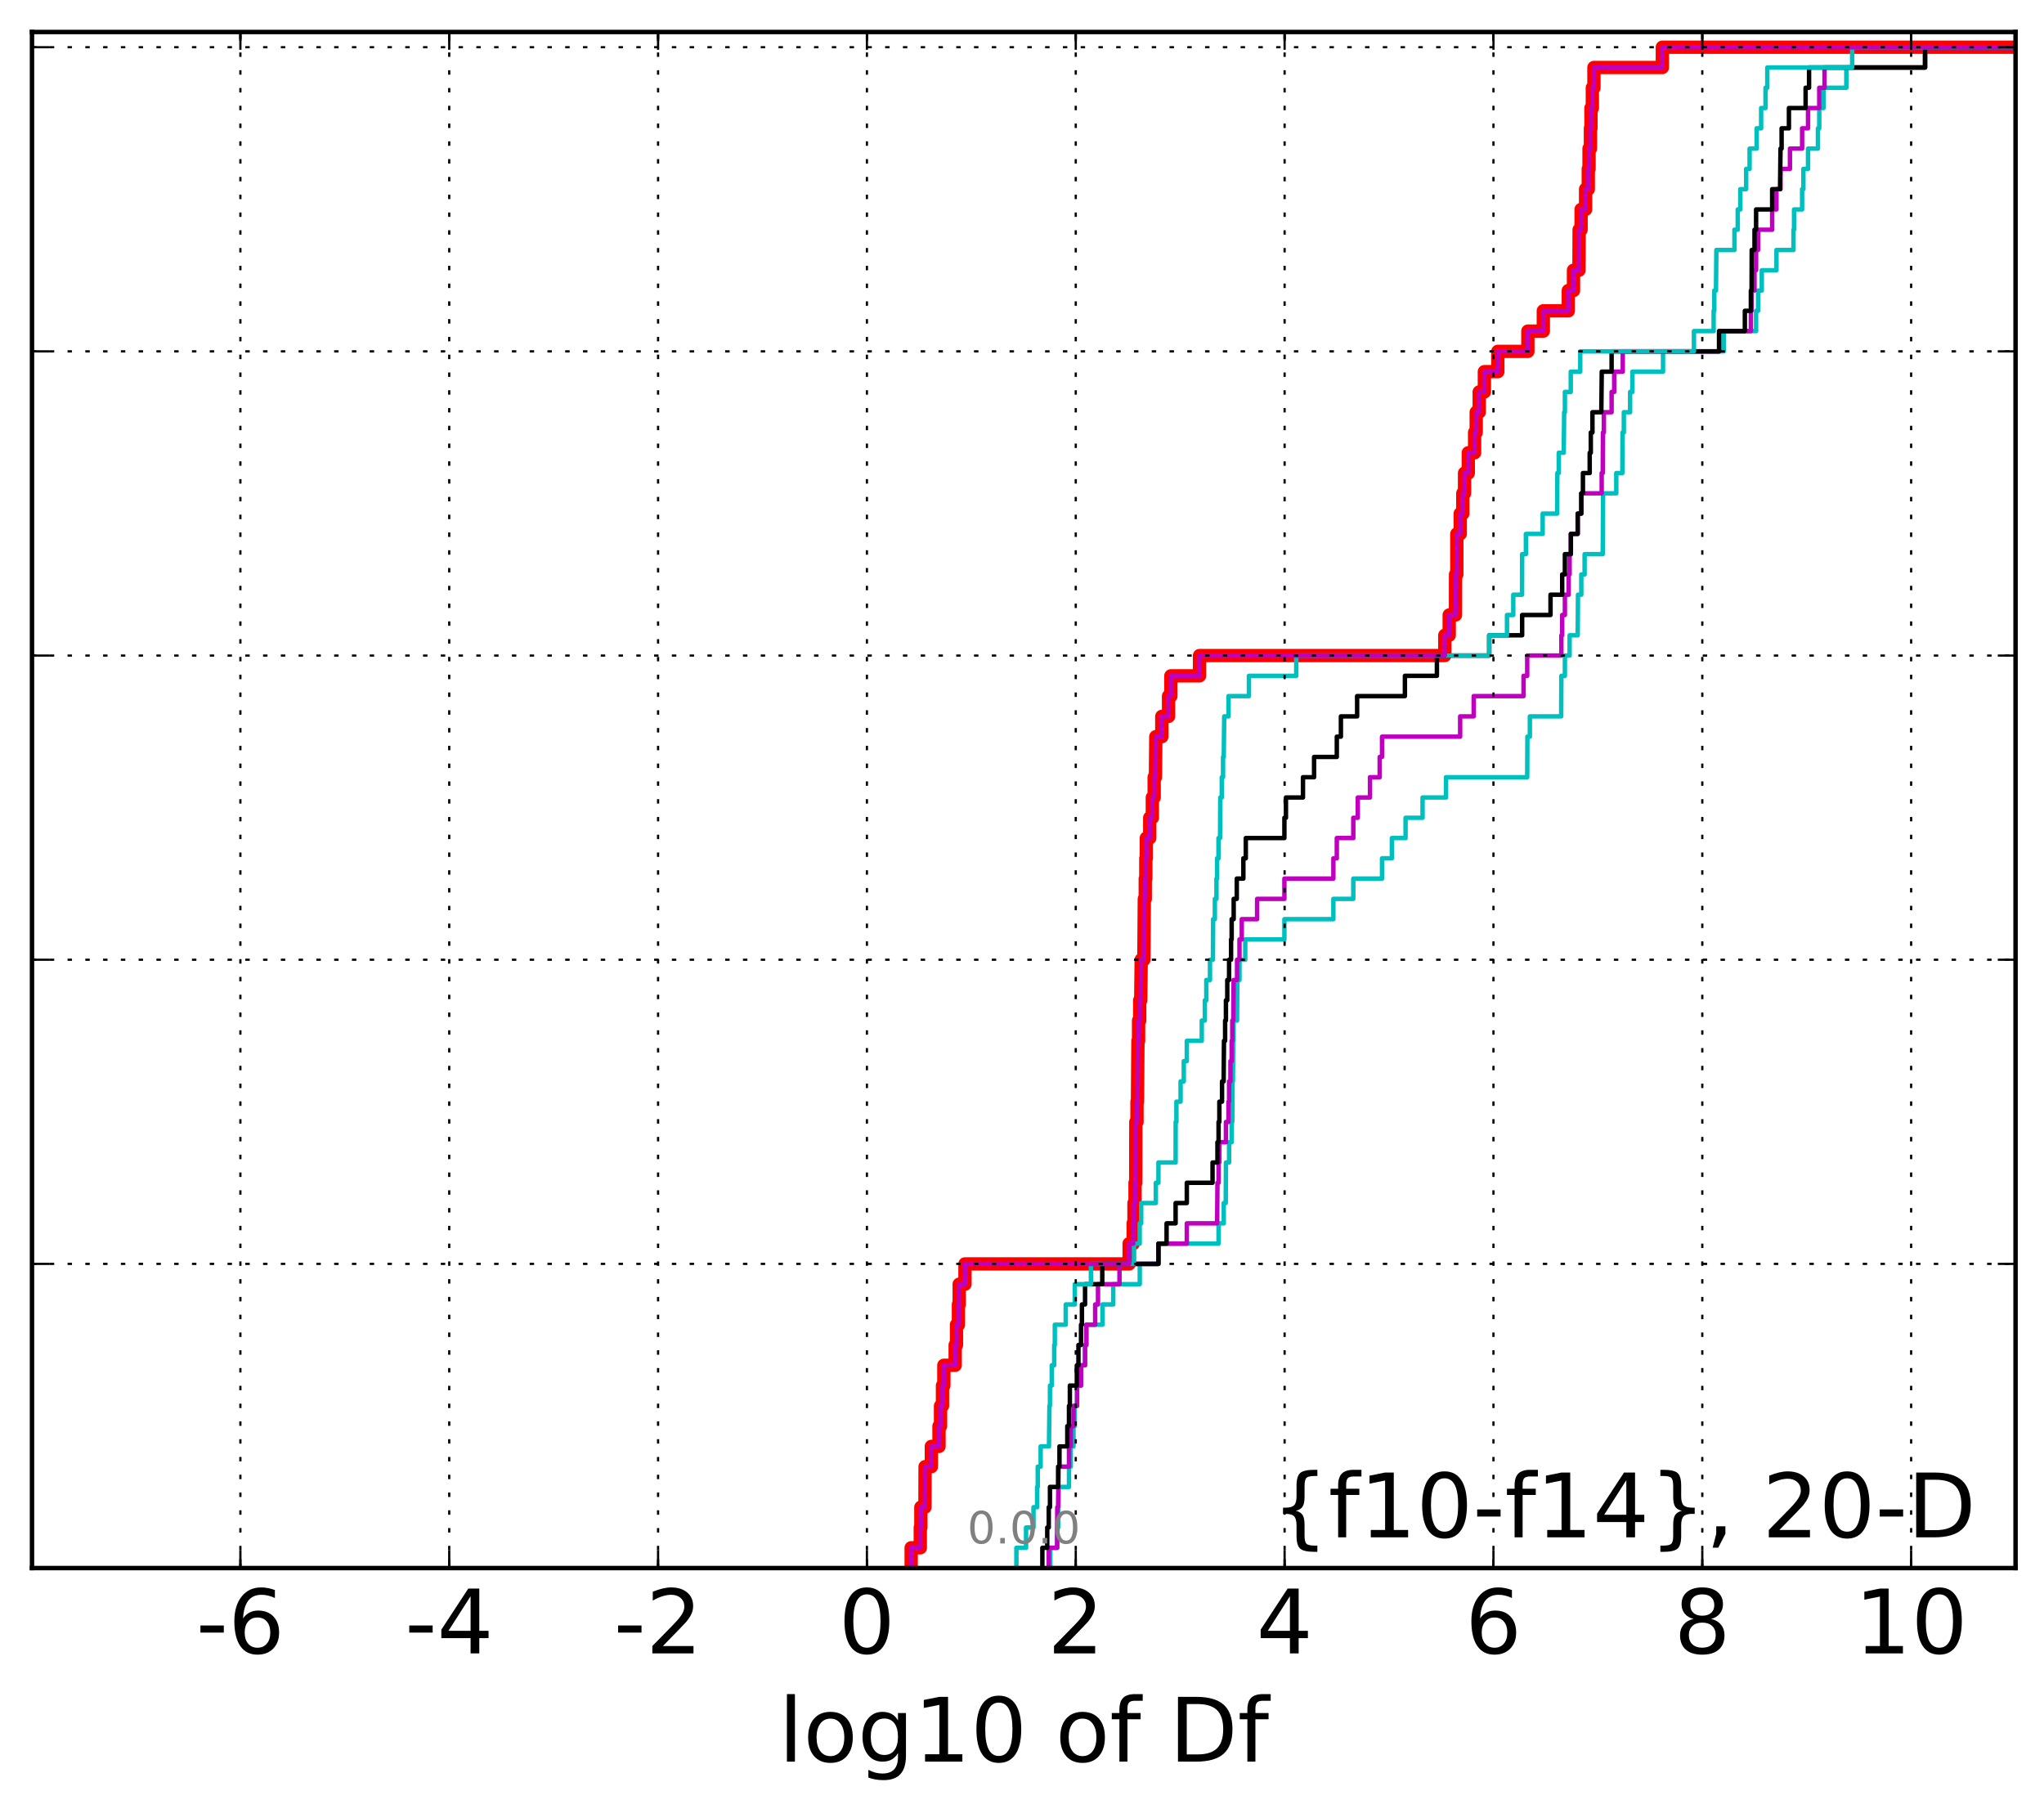 <?xml version="1.0" encoding="utf-8" standalone="no"?>
<!DOCTYPE svg PUBLIC "-//W3C//DTD SVG 1.1//EN"
  "http://www.w3.org/Graphics/SVG/1.1/DTD/svg11.dtd">
<!-- Created with matplotlib (http://matplotlib.org/) -->
<svg height="407pt" version="1.1" viewBox="0 0 460 407" width="460pt" xmlns="http://www.w3.org/2000/svg" xmlns:xlink="http://www.w3.org/1999/xlink">
 <defs>
  <style type="text/css">
*{stroke-linecap:butt;stroke-linejoin:round;stroke-miterlimit:100000;}
  </style>
 </defs>
 <g id="figure_1">
  <g id="patch_1">
   <path d="M 0 407.712 
L 460.8 407.712 
L 460.8 0 
L 0 0 
z
" style="fill:#ffffff;"/>
  </g>
  <g id="axes_1">
   <g id="patch_2">
    <path d="M 7.2 352.8 
L 453.6 352.8 
L 453.6 7.2 
L 7.2 7.2 
z
" style="fill:#ffffff;"/>
   </g>
   <g id="line2d_1">
    <path clip-path="url(#pb426bd8340)" d="M 205.057 352.8 
L 205.057 348.238 
L 207.109 348.238 
L 207.109 343.675 
L 207.239 343.675 
L 207.239 339.113 
L 208.157 339.113 
L 208.187 329.988 
L 209.599 329.988 
L 209.599 325.426 
L 211.322 325.426 
L 211.322 320.863 
L 211.668 320.863 
L 211.668 316.301 
L 212.107 316.301 
L 212.107 311.739 
L 212.415 311.739 
L 212.415 307.176 
L 214.963 307.176 
L 214.963 302.614 
L 215.258 302.614 
L 215.258 298.051 
L 215.697 298.051 
L 215.697 293.489 
L 215.869 293.489 
L 215.869 288.927 
L 217.169 288.927 
L 217.169 284.364 
L 254.111 284.364 
L 254.111 279.802 
L 255.019 279.802 
L 255.019 275.24 
L 255.206 275.24 
L 255.206 270.677 
L 255.443 270.677 
L 255.443 266.115 
L 255.595 266.115 
L 255.616 252.428 
L 255.879 252.428 
L 255.879 247.865 
L 255.991 247.865 
L 256.092 234.178 
L 256.238 234.178 
L 256.238 229.616 
L 256.489 229.616 
L 256.489 225.053 
L 256.717 225.053 
L 256.825 215.929 
L 257.424 215.929 
L 257.525 202.242 
L 257.739 202.242 
L 257.739 197.679 
L 257.864 197.679 
L 257.864 193.117 
L 257.981 193.117 
L 257.981 188.554 
L 258.746 188.554 
L 258.746 183.992 
L 259.331 183.992 
L 259.331 179.43 
L 259.746 179.43 
L 259.746 174.867 
L 260.029 174.867 
L 260.114 165.743 
L 261.463 165.743 
L 261.463 161.18 
L 262.982 161.18 
L 262.982 156.618 
L 263.505 156.618 
L 263.505 152.055 
L 269.95 152.055 
L 269.95 147.493 
L 325.148 147.493 
L 325.148 142.931 
L 326.142 142.931 
L 326.142 138.368 
L 327.555 138.368 
L 327.571 129.244 
L 327.855 129.244 
L 327.857 120.119 
L 328.625 120.119 
L 328.625 115.556 
L 329.2 115.556 
L 329.2 110.994 
L 329.595 110.994 
L 329.595 106.432 
L 330.435 106.432 
L 330.435 101.869 
L 331.86 101.869 
L 331.86 97.307 
L 332.218 97.307 
L 332.218 92.745 
L 332.893 92.745 
L 332.893 88.182 
L 334.055 88.182 
L 334.055 83.62 
L 337.083 83.62 
L 337.083 79.057 
L 343.846 79.057 
L 343.846 74.495 
L 347.323 74.495 
L 347.323 69.933 
L 352.949 69.933 
L 352.949 65.37 
L 354.113 65.37 
L 354.113 60.808 
L 355.339 60.808 
L 355.382 51.683 
L 355.822 51.683 
L 355.822 47.121 
L 356.837 47.121 
L 356.837 42.558 
L 357.442 42.558 
L 357.442 37.996 
L 357.613 37.996 
L 357.613 33.434 
L 357.925 33.434 
L 357.925 28.871 
L 358.044 28.871 
L 358.044 24.309 
L 358.356 24.309 
L 358.356 19.747 
L 358.714 19.747 
L 358.714 15.184 
L 374.111 15.184 
L 374.111 10.622 
L 374.111 10.622 
L 453.6 10.622 
L 453.6 10.622 
" style="fill:none;stroke:#ff0000;stroke-linecap:square;stroke-width:3.0;"/>
   </g>
   <g id="line2d_2">
    <path clip-path="url(#pb426bd8340)" d="M 236.377 352.8 
L 236.377 348.238 
L 237.941 348.238 
L 237.941 343.675 
L 238.131 343.675 
L 238.233 334.55 
L 240.575 334.55 
L 240.575 329.988 
L 240.976 329.988 
L 240.976 325.426 
L 241.592 325.426 
L 241.592 320.863 
L 241.857 320.863 
L 241.857 316.301 
L 242.395 316.301 
L 242.395 311.739 
L 243.283 311.739 
L 243.283 307.176 
L 244.19 307.176 
L 244.19 302.614 
L 244.481 302.614 
L 244.481 298.051 
L 248.113 298.051 
L 248.113 293.489 
L 250.534 293.489 
L 250.534 288.927 
L 256.502 288.927 
L 256.502 284.364 
L 260.703 284.364 
L 260.703 279.802 
L 274.238 279.802 
L 274.238 275.24 
L 275.403 275.24 
L 275.403 270.677 
L 275.852 270.677 
L 275.894 261.552 
L 276.605 261.552 
L 276.605 256.99 
L 277.183 256.99 
L 277.183 252.428 
L 277.329 252.428 
L 277.387 243.303 
L 277.469 243.303 
L 277.549 234.178 
L 277.622 234.178 
L 277.622 229.616 
L 278.397 229.616 
L 278.459 220.491 
L 278.946 220.491 
L 278.946 215.929 
L 280.241 215.929 
L 280.241 211.366 
L 289.053 211.366 
L 289.053 206.804 
L 300.076 206.804 
L 300.076 202.242 
L 304.558 202.242 
L 304.558 197.679 
L 311.025 197.679 
L 311.025 193.117 
L 313.241 193.117 
L 313.241 188.554 
L 316.322 188.554 
L 316.322 183.992 
L 320.144 183.992 
L 320.144 179.43 
L 325.421 179.43 
L 325.421 174.867 
L 343.696 174.867 
L 343.74 165.743 
L 344.292 165.743 
L 344.292 161.18 
L 351.341 161.18 
L 351.386 152.055 
L 352.175 152.055 
L 352.175 147.493 
L 353.239 147.493 
L 353.239 142.931 
L 355.061 142.931 
L 355.125 133.806 
L 355.87 133.806 
L 355.87 129.244 
L 356.616 129.244 
L 356.616 124.681 
L 360.692 124.681 
L 360.776 110.994 
L 363.741 110.994 
L 363.741 106.432 
L 365.109 106.432 
L 365.148 97.307 
L 365.439 97.307 
L 365.439 92.745 
L 366.85 92.745 
L 366.85 88.182 
L 367.369 88.182 
L 367.369 83.62 
L 374.263 83.62 
L 374.263 79.057 
L 387.925 79.057 
L 387.925 74.495 
L 395.208 74.495 
L 395.208 69.933 
L 395.662 69.933 
L 395.662 65.37 
L 396.485 65.37 
L 396.485 60.808 
L 399.792 60.808 
L 399.792 56.246 
L 403.624 56.246 
L 403.624 51.683 
L 403.748 51.683 
L 403.748 47.121 
L 405.566 47.121 
L 405.566 42.558 
L 405.853 42.558 
L 405.853 37.996 
L 406.897 37.996 
L 406.897 33.434 
L 409.125 33.434 
L 409.125 28.871 
L 409.422 28.871 
L 409.422 24.309 
L 410.379 24.309 
L 410.379 19.747 
L 415.518 19.747 
L 415.518 15.184 
L 433.232 15.184 
L 433.232 10.622 
L 433.232 10.622 
L 453.6 10.622 
L 453.6 10.622 
" style="fill:none;stroke:#00bfbf;stroke-linecap:square;"/>
   </g>
   <g id="line2d_3">
    <path clip-path="url(#pb426bd8340)" d="M 236.022 352.8 
L 236.022 348.238 
L 237.896 348.238 
L 237.941 339.113 
L 238.131 339.113 
L 238.233 329.988 
L 240.575 329.988 
L 240.575 325.426 
L 240.976 325.426 
L 240.976 320.863 
L 241.592 320.863 
L 241.592 316.301 
L 242.395 316.301 
L 242.395 311.739 
L 243.283 311.739 
L 243.283 307.176 
L 244.19 307.176 
L 244.19 302.614 
L 244.481 302.614 
L 244.481 298.051 
L 246.468 298.051 
L 246.468 293.489 
L 247.104 293.489 
L 247.104 288.927 
L 251.939 288.927 
L 251.939 284.364 
L 260.703 284.364 
L 260.703 279.802 
L 267.091 279.802 
L 267.091 275.24 
L 273.917 275.24 
L 273.986 266.115 
L 274.238 266.115 
L 274.238 261.552 
L 274.416 261.552 
L 274.416 256.99 
L 275.894 256.99 
L 275.894 252.428 
L 276.471 252.428 
L 276.471 247.865 
L 276.605 247.865 
L 276.605 243.303 
L 276.912 243.303 
L 276.912 238.741 
L 277.183 238.741 
L 277.183 234.178 
L 277.329 234.178 
L 277.329 229.616 
L 277.549 229.616 
L 277.622 220.491 
L 278.397 220.491 
L 278.397 215.929 
L 278.946 215.929 
L 278.946 211.366 
L 279.46 211.366 
L 279.46 206.804 
L 282.914 206.804 
L 282.914 202.242 
L 289.053 202.242 
L 289.053 197.679 
L 300.076 197.679 
L 300.076 193.117 
L 300.846 193.117 
L 300.846 188.554 
L 304.558 188.554 
L 304.558 183.992 
L 305.568 183.992 
L 305.568 179.43 
L 308.316 179.43 
L 308.316 174.867 
L 310.498 174.867 
L 310.498 170.305 
L 311.025 170.305 
L 311.025 165.743 
L 328.603 165.743 
L 328.603 161.18 
L 331.654 161.18 
L 331.654 156.618 
L 342.872 156.618 
L 342.872 152.055 
L 343.696 152.055 
L 343.696 147.493 
L 351.386 147.493 
L 351.386 142.931 
L 351.569 142.931 
L 351.569 138.368 
L 352.175 138.368 
L 352.175 133.806 
L 353.014 133.806 
L 353.014 129.244 
L 353.239 129.244 
L 353.239 124.681 
L 353.521 124.681 
L 353.521 120.119 
L 355.061 120.119 
L 355.061 115.556 
L 355.87 115.556 
L 355.87 110.994 
L 360.456 110.994 
L 360.456 106.432 
L 360.692 106.432 
L 360.743 97.307 
L 360.955 97.307 
L 360.955 92.745 
L 362.691 92.745 
L 362.691 88.182 
L 363.274 88.182 
L 363.274 83.62 
L 365.203 83.62 
L 365.203 79.057 
L 386.88 79.057 
L 386.88 74.495 
L 394.032 74.495 
L 394.032 69.933 
L 394.193 69.933 
L 394.193 65.37 
L 394.851 65.37 
L 394.851 60.808 
L 395.208 60.808 
L 395.208 56.246 
L 395.662 56.246 
L 395.662 51.683 
L 398.825 51.683 
L 398.825 47.121 
L 399.792 47.121 
L 399.792 42.558 
L 400.704 42.558 
L 400.704 37.996 
L 402.824 37.996 
L 402.824 33.434 
L 405.566 33.434 
L 405.566 28.871 
L 406.897 28.871 
L 406.897 24.309 
L 409.422 24.309 
L 409.422 19.747 
L 410.611 19.747 
L 410.611 15.184 
L 433.232 15.184 
L 433.232 10.622 
L 433.232 10.622 
L 453.6 10.622 
L 453.6 10.622 
" style="fill:none;stroke:#bf00bf;stroke-linecap:square;"/>
   </g>
   <g id="line2d_4">
    <path clip-path="url(#pb426bd8340)" d="M 234.583 352.8 
L 234.583 348.238 
L 235.682 348.238 
L 235.682 343.675 
L 236.022 343.675 
L 236.022 339.113 
L 236.29 339.113 
L 236.29 334.55 
L 238.131 334.55 
L 238.131 329.988 
L 238.433 329.988 
L 238.433 325.426 
L 240.197 325.426 
L 240.197 320.863 
L 240.575 320.863 
L 240.575 316.301 
L 240.772 316.301 
L 240.772 311.739 
L 242.337 311.739 
L 242.337 307.176 
L 242.703 307.176 
L 242.703 302.614 
L 243.283 302.614 
L 243.283 298.051 
L 243.488 298.051 
L 243.488 293.489 
L 244.19 293.489 
L 244.19 288.927 
L 248.064 288.927 
L 248.064 284.364 
L 260.703 284.364 
L 260.703 279.802 
L 262.537 279.802 
L 262.537 275.24 
L 264.569 275.24 
L 264.569 270.677 
L 267.091 270.677 
L 267.091 266.115 
L 272.883 266.115 
L 272.883 261.552 
L 273.986 261.552 
L 273.986 256.99 
L 274.238 256.99 
L 274.238 252.428 
L 274.416 252.428 
L 274.416 247.865 
L 275.019 247.865 
L 275.019 243.303 
L 275.379 243.303 
L 275.456 234.178 
L 275.712 234.178 
L 275.712 229.616 
L 275.894 229.616 
L 275.894 225.053 
L 276.198 225.053 
L 276.198 220.491 
L 276.604 220.491 
L 276.604 215.929 
L 277.051 215.929 
L 277.051 211.366 
L 277.183 211.366 
L 277.183 206.804 
L 277.639 206.804 
L 277.639 202.242 
L 278.332 202.242 
L 278.332 197.679 
L 279.817 197.679 
L 279.817 193.117 
L 280.364 193.117 
L 280.364 188.554 
L 289.053 188.554 
L 289.053 183.992 
L 289.401 183.992 
L 289.401 179.43 
L 293.233 179.43 
L 293.233 174.867 
L 295.733 174.867 
L 295.733 170.305 
L 300.846 170.305 
L 300.846 165.743 
L 301.767 165.743 
L 301.767 161.18 
L 305.42 161.18 
L 305.42 156.618 
L 316.174 156.618 
L 316.174 152.055 
L 323.373 152.055 
L 323.373 147.493 
L 335.149 147.493 
L 335.149 142.931 
L 342.558 142.931 
L 342.558 138.368 
L 348.944 138.368 
L 348.944 133.806 
L 351.569 133.806 
L 351.569 129.244 
L 352.175 129.244 
L 352.175 124.681 
L 353.521 124.681 
L 353.521 120.119 
L 355.061 120.119 
L 355.061 115.556 
L 355.87 115.556 
L 355.87 110.994 
L 356.237 110.994 
L 356.237 106.432 
L 357.76 106.432 
L 357.76 101.869 
L 358.008 101.869 
L 358.008 97.307 
L 358.378 97.307 
L 358.378 92.745 
L 360.373 92.745 
L 360.472 83.62 
L 362.691 83.62 
L 362.691 79.057 
L 386.88 79.057 
L 386.88 74.495 
L 392.676 74.495 
L 392.676 69.933 
L 394.032 69.933 
L 394.032 65.37 
L 394.193 65.37 
L 394.221 56.246 
L 394.851 56.246 
L 394.851 51.683 
L 395.208 51.683 
L 395.208 47.121 
L 398.825 47.121 
L 398.825 42.558 
L 400.596 42.558 
L 400.704 33.434 
L 400.95 33.434 
L 400.95 28.871 
L 402.595 28.871 
L 402.595 24.309 
L 406.35 24.309 
L 406.35 19.747 
L 407.127 19.747 
L 407.127 15.184 
L 433.232 15.184 
L 433.232 10.622 
L 433.232 10.622 
L 453.6 10.622 
L 453.6 10.622 
" style="fill:none;stroke:#000000;stroke-linecap:square;"/>
   </g>
   <g id="line2d_5">
    <path clip-path="url(#pb426bd8340)" d="M 228.74 352.8 
L 228.74 348.238 
L 230.912 348.238 
L 230.912 343.675 
L 232.589 343.675 
L 232.589 339.113 
L 233.4 339.113 
L 233.4 334.55 
L 233.544 334.55 
L 233.544 329.988 
L 234.197 329.988 
L 234.197 325.426 
L 236.069 325.426 
L 236.177 316.301 
L 236.293 316.301 
L 236.293 311.739 
L 236.696 311.739 
L 236.696 307.176 
L 237.247 307.176 
L 237.247 302.614 
L 237.384 302.614 
L 237.384 298.051 
L 239.843 298.051 
L 239.843 293.489 
L 241.876 293.489 
L 241.876 288.927 
L 245.509 288.927 
L 245.509 284.364 
L 255.206 284.364 
L 255.206 279.802 
L 256.489 279.802 
L 256.489 275.24 
L 256.825 275.24 
L 256.825 270.677 
L 260.121 270.677 
L 260.121 266.115 
L 260.703 266.115 
L 260.703 261.552 
L 264.569 261.552 
L 264.581 252.428 
L 264.75 252.428 
L 264.75 247.865 
L 265.689 247.865 
L 265.689 243.303 
L 266.409 243.303 
L 266.409 238.741 
L 267.091 238.741 
L 267.091 234.178 
L 270.458 234.178 
L 270.458 229.616 
L 271.147 229.616 
L 271.147 225.053 
L 271.48 225.053 
L 271.48 220.491 
L 272.306 220.491 
L 272.306 215.929 
L 272.967 215.929 
L 273.018 206.804 
L 273.4 206.804 
L 273.4 202.242 
L 273.763 202.242 
L 273.763 197.679 
L 273.904 197.679 
L 273.904 193.117 
L 274.218 193.117 
L 274.218 188.554 
L 274.572 188.554 
L 274.619 179.43 
L 274.961 179.43 
L 274.961 174.867 
L 275.246 174.867 
L 275.246 170.305 
L 275.401 170.305 
L 275.51 161.18 
L 276.482 161.18 
L 276.482 156.618 
L 281.071 156.618 
L 281.071 152.055 
L 291.72 152.055 
L 291.72 147.493 
L 335.149 147.493 
L 335.149 142.931 
L 339.148 142.931 
L 339.148 138.368 
L 340.56 138.368 
L 340.56 133.806 
L 342.534 133.806 
L 342.558 124.681 
L 343.4 124.681 
L 343.4 120.119 
L 347.177 120.119 
L 347.177 115.556 
L 350.432 115.556 
L 350.476 106.432 
L 350.793 106.432 
L 350.793 101.869 
L 351.915 101.869 
L 352.013 92.745 
L 352.175 92.745 
L 352.175 88.182 
L 353.497 88.182 
L 353.497 83.62 
L 355.63 83.62 
L 355.63 79.057 
L 381.215 79.057 
L 381.215 74.495 
L 385.65 74.495 
L 385.65 69.933 
L 385.8 69.933 
L 385.8 65.37 
L 386.178 65.37 
L 386.269 56.246 
L 390.339 56.246 
L 390.339 51.683 
L 391.075 51.683 
L 391.075 47.121 
L 391.656 47.121 
L 391.656 42.558 
L 392.97 42.558 
L 392.97 37.996 
L 393.745 37.996 
L 393.745 33.434 
L 395.33 33.434 
L 395.33 28.871 
L 396.341 28.871 
L 396.341 24.309 
L 397.331 24.309 
L 397.331 19.747 
L 397.728 19.747 
L 397.728 15.184 
L 416.827 15.184 
L 416.827 10.622 
L 416.827 10.622 
L 453.6 10.622 
L 453.6 10.622 
" style="fill:none;stroke:#00bfbf;stroke-linecap:square;"/>
   </g>
   <g id="line2d_6">
    <path clip-path="url(#pb426bd8340)" d="M 205.057 352.8 
L 205.057 348.238 
L 207.109 348.238 
L 207.109 343.675 
L 207.239 343.675 
L 207.239 339.113 
L 208.157 339.113 
L 208.187 329.988 
L 209.599 329.988 
L 209.599 325.426 
L 211.322 325.426 
L 211.322 320.863 
L 211.668 320.863 
L 211.668 316.301 
L 212.107 316.301 
L 212.107 311.739 
L 212.415 311.739 
L 212.415 307.176 
L 214.963 307.176 
L 214.963 302.614 
L 215.258 302.614 
L 215.258 298.051 
L 215.697 298.051 
L 215.697 293.489 
L 215.869 293.489 
L 215.869 288.927 
L 217.169 288.927 
L 217.169 284.364 
L 254.111 284.364 
L 254.111 279.802 
L 255.019 279.802 
L 255.019 275.24 
L 255.206 275.24 
L 255.206 270.677 
L 255.443 270.677 
L 255.443 266.115 
L 255.595 266.115 
L 255.616 252.428 
L 255.879 252.428 
L 255.879 247.865 
L 255.991 247.865 
L 256.092 234.178 
L 256.238 234.178 
L 256.238 229.616 
L 256.489 229.616 
L 256.489 225.053 
L 256.717 225.053 
L 256.825 215.929 
L 257.424 215.929 
L 257.525 202.242 
L 257.739 202.242 
L 257.739 197.679 
L 257.864 197.679 
L 257.864 193.117 
L 257.981 193.117 
L 257.981 188.554 
L 258.746 188.554 
L 258.746 183.992 
L 259.331 183.992 
L 259.331 179.43 
L 259.746 179.43 
L 259.746 174.867 
L 260.029 174.867 
L 260.114 165.743 
L 261.463 165.743 
L 261.463 161.18 
L 262.982 161.18 
L 262.982 156.618 
L 263.505 156.618 
L 263.505 152.055 
L 269.95 152.055 
L 269.95 147.493 
L 325.148 147.493 
L 325.148 142.931 
L 326.142 142.931 
L 326.142 138.368 
L 327.555 138.368 
L 327.571 129.244 
L 327.855 129.244 
L 327.857 120.119 
L 328.625 120.119 
L 328.625 115.556 
L 329.2 115.556 
L 329.2 110.994 
L 329.595 110.994 
L 329.595 106.432 
L 330.435 106.432 
L 330.435 101.869 
L 331.86 101.869 
L 331.86 97.307 
L 332.218 97.307 
L 332.218 92.745 
L 332.893 92.745 
L 332.893 88.182 
L 334.055 88.182 
L 334.055 83.62 
L 337.083 83.62 
L 337.083 79.057 
L 343.846 79.057 
L 343.846 74.495 
L 347.323 74.495 
L 347.323 69.933 
L 352.949 69.933 
L 352.949 65.37 
L 354.113 65.37 
L 354.113 60.808 
L 355.339 60.808 
L 355.382 51.683 
L 355.822 51.683 
L 355.822 47.121 
L 356.837 47.121 
L 356.837 42.558 
L 357.442 42.558 
L 357.442 37.996 
L 357.613 37.996 
L 357.613 33.434 
L 357.925 33.434 
L 357.925 28.871 
L 358.044 28.871 
L 358.044 24.309 
L 358.356 24.309 
L 358.356 19.747 
L 358.714 19.747 
L 358.714 15.184 
L 374.111 15.184 
L 374.111 10.622 
L 374.111 10.622 
L 453.6 10.622 
L 453.6 10.622 
" style="fill:none;stroke:#bf00bf;stroke-linecap:square;"/>
   </g>
   <g id="patch_3">
    <path d="M 7.2 7.2 
L 453.6 7.2 
" style="fill:none;stroke:#000000;stroke-linecap:square;stroke-linejoin:miter;"/>
   </g>
   <g id="patch_4">
    <path d="M 453.6 352.8 
L 453.6 7.2 
" style="fill:none;stroke:#000000;stroke-linecap:square;stroke-linejoin:miter;"/>
   </g>
   <g id="patch_5">
    <path d="M 7.2 352.8 
L 453.6 352.8 
" style="fill:none;stroke:#000000;stroke-linecap:square;stroke-linejoin:miter;"/>
   </g>
   <g id="patch_6">
    <path d="M 7.2 352.8 
L 7.2 7.2 
" style="fill:none;stroke:#000000;stroke-linecap:square;stroke-linejoin:miter;"/>
   </g>
   <g id="matplotlib.axis_1">
    <g id="xtick_1"/>
    <g id="xtick_2">
     <g id="line2d_7">
      <path clip-path="url(#pb426bd8340)" d="M 54.099 352.8 
L 54.099 7.2 
" style="fill:none;stroke:#000000;stroke-dasharray:1,3;stroke-dashoffset:0.0;stroke-width:0.5;"/>
     </g>
     <g id="line2d_8">
      <defs>
       <path d="M 0 0 
L 0 -4 
" id="m061ca62ed9" style="stroke:#000000;stroke-width:0.5;"/>
      </defs>
      <g>
       <use style="stroke:#000000;stroke-width:0.5;" x="54.099" xlink:href="#m061ca62ed9" y="352.8"/>
      </g>
     </g>
     <g id="line2d_9">
      <defs>
       <path d="M 0 0 
L 0 4 
" id="mbd5cea7239" style="stroke:#000000;stroke-width:0.5;"/>
      </defs>
      <g>
       <use style="stroke:#000000;stroke-width:0.5;" x="54.099" xlink:href="#mbd5cea7239" y="7.2"/>
      </g>
     </g>
     <g id="text_1">
      <!-- -6 -->
      <defs>
       <path d="M 33.016 40.375 
Q 26.375 40.375 22.484 35.828 
Q 18.609 31.297 18.609 23.391 
Q 18.609 15.531 22.484 10.953 
Q 26.375 6.391 33.016 6.391 
Q 39.656 6.391 43.531 10.953 
Q 47.406 15.531 47.406 23.391 
Q 47.406 31.297 43.531 35.828 
Q 39.656 40.375 33.016 40.375 
M 52.594 71.297 
L 52.594 62.312 
Q 48.875 64.062 45.094 64.984 
Q 41.312 65.922 37.594 65.922 
Q 27.828 65.922 22.672 59.328 
Q 17.531 52.734 16.797 39.406 
Q 19.672 43.656 24.016 45.922 
Q 28.375 48.188 33.594 48.188 
Q 44.578 48.188 50.953 41.516 
Q 57.328 34.859 57.328 23.391 
Q 57.328 12.156 50.688 5.359 
Q 44.047 -1.422 33.016 -1.422 
Q 20.359 -1.422 13.672 8.266 
Q 6.984 17.969 6.984 36.375 
Q 6.984 53.656 15.188 63.938 
Q 23.391 74.219 37.203 74.219 
Q 40.922 74.219 44.703 73.484 
Q 48.484 72.75 52.594 71.297 
" id="BitstreamVeraSans-Roman-36"/>
       <path d="M 4.891 31.391 
L 31.203 31.391 
L 31.203 23.391 
L 4.891 23.391 
z
" id="BitstreamVeraSans-Roman-2d"/>
      </defs>
      <g transform="translate(44.128 371.997)scale(0.2 -0.2)">
       <use xlink:href="#BitstreamVeraSans-Roman-2d"/>
       <use x="36.084" xlink:href="#BitstreamVeraSans-Roman-36"/>
      </g>
     </g>
    </g>
    <g id="xtick_3">
     <g id="line2d_10">
      <path clip-path="url(#pb426bd8340)" d="M 101.099 352.8 
L 101.099 7.2 
" style="fill:none;stroke:#000000;stroke-dasharray:1,3;stroke-dashoffset:0.0;stroke-width:0.5;"/>
     </g>
     <g id="line2d_11">
      <g>
       <use style="stroke:#000000;stroke-width:0.5;" x="101.099" xlink:href="#m061ca62ed9" y="352.8"/>
      </g>
     </g>
     <g id="line2d_12">
      <g>
       <use style="stroke:#000000;stroke-width:0.5;" x="101.099" xlink:href="#mbd5cea7239" y="7.2"/>
      </g>
     </g>
     <g id="text_2">
      <!-- -4 -->
      <defs>
       <path d="M 37.797 64.312 
L 12.891 25.391 
L 37.797 25.391 
z
M 35.203 72.906 
L 47.609 72.906 
L 47.609 25.391 
L 58.016 25.391 
L 58.016 17.188 
L 47.609 17.188 
L 47.609 0 
L 37.797 0 
L 37.797 17.188 
L 4.891 17.188 
L 4.891 26.703 
z
" id="BitstreamVeraSans-Roman-34"/>
      </defs>
      <g transform="translate(91.128 371.997)scale(0.2 -0.2)">
       <use xlink:href="#BitstreamVeraSans-Roman-2d"/>
       <use x="36.084" xlink:href="#BitstreamVeraSans-Roman-34"/>
      </g>
     </g>
    </g>
    <g id="xtick_4">
     <g id="line2d_13">
      <path clip-path="url(#pb426bd8340)" d="M 148.099 352.8 
L 148.099 7.2 
" style="fill:none;stroke:#000000;stroke-dasharray:1,3;stroke-dashoffset:0.0;stroke-width:0.5;"/>
     </g>
     <g id="line2d_14">
      <g>
       <use style="stroke:#000000;stroke-width:0.5;" x="148.099" xlink:href="#m061ca62ed9" y="352.8"/>
      </g>
     </g>
     <g id="line2d_15">
      <g>
       <use style="stroke:#000000;stroke-width:0.5;" x="148.099" xlink:href="#mbd5cea7239" y="7.2"/>
      </g>
     </g>
     <g id="text_3">
      <!-- -2 -->
      <defs>
       <path d="M 19.188 8.297 
L 53.609 8.297 
L 53.609 0 
L 7.328 0 
L 7.328 8.297 
Q 12.938 14.109 22.625 23.891 
Q 32.328 33.688 34.812 36.531 
Q 39.547 41.844 41.422 45.531 
Q 43.312 49.219 43.312 52.781 
Q 43.312 58.594 39.234 62.25 
Q 35.156 65.922 28.609 65.922 
Q 23.969 65.922 18.812 64.312 
Q 13.672 62.703 7.812 59.422 
L 7.812 69.391 
Q 13.766 71.781 18.938 73 
Q 24.125 74.219 28.422 74.219 
Q 39.75 74.219 46.484 68.547 
Q 53.219 62.891 53.219 53.422 
Q 53.219 48.922 51.531 44.891 
Q 49.859 40.875 45.406 35.406 
Q 44.188 33.984 37.641 27.219 
Q 31.109 20.453 19.188 8.297 
" id="BitstreamVeraSans-Roman-32"/>
      </defs>
      <g transform="translate(138.129 371.997)scale(0.2 -0.2)">
       <use xlink:href="#BitstreamVeraSans-Roman-2d"/>
       <use x="36.084" xlink:href="#BitstreamVeraSans-Roman-32"/>
      </g>
     </g>
    </g>
    <g id="xtick_5">
     <g id="line2d_16">
      <path clip-path="url(#pb426bd8340)" d="M 195.099 352.8 
L 195.099 7.2 
" style="fill:none;stroke:#000000;stroke-dasharray:1,3;stroke-dashoffset:0.0;stroke-width:0.5;"/>
     </g>
     <g id="line2d_17">
      <g>
       <use style="stroke:#000000;stroke-width:0.5;" x="195.099" xlink:href="#m061ca62ed9" y="352.8"/>
      </g>
     </g>
     <g id="line2d_18">
      <g>
       <use style="stroke:#000000;stroke-width:0.5;" x="195.099" xlink:href="#mbd5cea7239" y="7.2"/>
      </g>
     </g>
     <g id="text_4">
      <!-- 0 -->
      <defs>
       <path d="M 31.781 66.406 
Q 24.172 66.406 20.328 58.906 
Q 16.5 51.422 16.5 36.375 
Q 16.5 21.391 20.328 13.891 
Q 24.172 6.391 31.781 6.391 
Q 39.453 6.391 43.281 13.891 
Q 47.125 21.391 47.125 36.375 
Q 47.125 51.422 43.281 58.906 
Q 39.453 66.406 31.781 66.406 
M 31.781 74.219 
Q 44.047 74.219 50.516 64.516 
Q 56.984 54.828 56.984 36.375 
Q 56.984 17.969 50.516 8.266 
Q 44.047 -1.422 31.781 -1.422 
Q 19.531 -1.422 13.062 8.266 
Q 6.594 17.969 6.594 36.375 
Q 6.594 54.828 13.062 64.516 
Q 19.531 74.219 31.781 74.219 
" id="BitstreamVeraSans-Roman-30"/>
      </defs>
      <g transform="translate(188.737 371.997)scale(0.2 -0.2)">
       <use xlink:href="#BitstreamVeraSans-Roman-30"/>
      </g>
     </g>
    </g>
    <g id="xtick_6">
     <g id="line2d_19">
      <path clip-path="url(#pb426bd8340)" d="M 242.099 352.8 
L 242.099 7.2 
" style="fill:none;stroke:#000000;stroke-dasharray:1,3;stroke-dashoffset:0.0;stroke-width:0.5;"/>
     </g>
     <g id="line2d_20">
      <g>
       <use style="stroke:#000000;stroke-width:0.5;" x="242.099" xlink:href="#m061ca62ed9" y="352.8"/>
      </g>
     </g>
     <g id="line2d_21">
      <g>
       <use style="stroke:#000000;stroke-width:0.5;" x="242.099" xlink:href="#mbd5cea7239" y="7.2"/>
      </g>
     </g>
     <g id="text_5">
      <!-- 2 -->
      <g transform="translate(235.737 371.997)scale(0.2 -0.2)">
       <use xlink:href="#BitstreamVeraSans-Roman-32"/>
      </g>
     </g>
    </g>
    <g id="xtick_7">
     <g id="line2d_22">
      <path clip-path="url(#pb426bd8340)" d="M 289.099 352.8 
L 289.099 7.2 
" style="fill:none;stroke:#000000;stroke-dasharray:1,3;stroke-dashoffset:0.0;stroke-width:0.5;"/>
     </g>
     <g id="line2d_23">
      <g>
       <use style="stroke:#000000;stroke-width:0.5;" x="289.099" xlink:href="#m061ca62ed9" y="352.8"/>
      </g>
     </g>
     <g id="line2d_24">
      <g>
       <use style="stroke:#000000;stroke-width:0.5;" x="289.099" xlink:href="#mbd5cea7239" y="7.2"/>
      </g>
     </g>
     <g id="text_6">
      <!-- 4 -->
      <g transform="translate(282.737 371.997)scale(0.2 -0.2)">
       <use xlink:href="#BitstreamVeraSans-Roman-34"/>
      </g>
     </g>
    </g>
    <g id="xtick_8">
     <g id="line2d_25">
      <path clip-path="url(#pb426bd8340)" d="M 336.1 352.8 
L 336.1 7.2 
" style="fill:none;stroke:#000000;stroke-dasharray:1,3;stroke-dashoffset:0.0;stroke-width:0.5;"/>
     </g>
     <g id="line2d_26">
      <g>
       <use style="stroke:#000000;stroke-width:0.5;" x="336.1" xlink:href="#m061ca62ed9" y="352.8"/>
      </g>
     </g>
     <g id="line2d_27">
      <g>
       <use style="stroke:#000000;stroke-width:0.5;" x="336.1" xlink:href="#mbd5cea7239" y="7.2"/>
      </g>
     </g>
     <g id="text_7">
      <!-- 6 -->
      <g transform="translate(329.737 371.997)scale(0.2 -0.2)">
       <use xlink:href="#BitstreamVeraSans-Roman-36"/>
      </g>
     </g>
    </g>
    <g id="xtick_9">
     <g id="line2d_28">
      <path clip-path="url(#pb426bd8340)" d="M 383.1 352.8 
L 383.1 7.2 
" style="fill:none;stroke:#000000;stroke-dasharray:1,3;stroke-dashoffset:0.0;stroke-width:0.5;"/>
     </g>
     <g id="line2d_29">
      <g>
       <use style="stroke:#000000;stroke-width:0.5;" x="383.1" xlink:href="#m061ca62ed9" y="352.8"/>
      </g>
     </g>
     <g id="line2d_30">
      <g>
       <use style="stroke:#000000;stroke-width:0.5;" x="383.1" xlink:href="#mbd5cea7239" y="7.2"/>
      </g>
     </g>
     <g id="text_8">
      <!-- 8 -->
      <defs>
       <path d="M 31.781 34.625 
Q 24.75 34.625 20.719 30.859 
Q 16.703 27.094 16.703 20.516 
Q 16.703 13.922 20.719 10.156 
Q 24.75 6.391 31.781 6.391 
Q 38.812 6.391 42.859 10.172 
Q 46.922 13.969 46.922 20.516 
Q 46.922 27.094 42.891 30.859 
Q 38.875 34.625 31.781 34.625 
M 21.922 38.812 
Q 15.578 40.375 12.031 44.719 
Q 8.5 49.078 8.5 55.328 
Q 8.5 64.062 14.719 69.141 
Q 20.953 74.219 31.781 74.219 
Q 42.672 74.219 48.875 69.141 
Q 55.078 64.062 55.078 55.328 
Q 55.078 49.078 51.531 44.719 
Q 48 40.375 41.703 38.812 
Q 48.828 37.156 52.797 32.312 
Q 56.781 27.484 56.781 20.516 
Q 56.781 9.906 50.312 4.234 
Q 43.844 -1.422 31.781 -1.422 
Q 19.734 -1.422 13.25 4.234 
Q 6.781 9.906 6.781 20.516 
Q 6.781 27.484 10.781 32.312 
Q 14.797 37.156 21.922 38.812 
M 18.312 54.391 
Q 18.312 48.734 21.844 45.562 
Q 25.391 42.391 31.781 42.391 
Q 38.141 42.391 41.719 45.562 
Q 45.312 48.734 45.312 54.391 
Q 45.312 60.062 41.719 63.234 
Q 38.141 66.406 31.781 66.406 
Q 25.391 66.406 21.844 63.234 
Q 18.312 60.062 18.312 54.391 
" id="BitstreamVeraSans-Roman-38"/>
      </defs>
      <g transform="translate(376.737 371.997)scale(0.2 -0.2)">
       <use xlink:href="#BitstreamVeraSans-Roman-38"/>
      </g>
     </g>
    </g>
    <g id="xtick_10">
     <g id="line2d_31">
      <path clip-path="url(#pb426bd8340)" d="M 430.1 352.8 
L 430.1 7.2 
" style="fill:none;stroke:#000000;stroke-dasharray:1,3;stroke-dashoffset:0.0;stroke-width:0.5;"/>
     </g>
     <g id="line2d_32">
      <g>
       <use style="stroke:#000000;stroke-width:0.5;" x="430.1" xlink:href="#m061ca62ed9" y="352.8"/>
      </g>
     </g>
     <g id="line2d_33">
      <g>
       <use style="stroke:#000000;stroke-width:0.5;" x="430.1" xlink:href="#mbd5cea7239" y="7.2"/>
      </g>
     </g>
     <g id="text_9">
      <!-- 10 -->
      <defs>
       <path d="M 12.406 8.297 
L 28.516 8.297 
L 28.516 63.922 
L 10.984 60.406 
L 10.984 69.391 
L 28.422 72.906 
L 38.281 72.906 
L 38.281 8.297 
L 54.391 8.297 
L 54.391 0 
L 12.406 0 
z
" id="BitstreamVeraSans-Roman-31"/>
      </defs>
      <g transform="translate(417.375 371.997)scale(0.2 -0.2)">
       <use xlink:href="#BitstreamVeraSans-Roman-31"/>
       <use x="63.623" xlink:href="#BitstreamVeraSans-Roman-30"/>
      </g>
     </g>
    </g>
    <g id="xtick_11"/>
    <g id="xtick_12">
     <g id="line2d_34">
      <defs>
       <path d="M 0 0 
L 0 -2 
" id="mef37098e1e" style="stroke:#000000;stroke-width:0.5;"/>
      </defs>
      <g>
       <use style="stroke:#000000;stroke-width:0.5;" x="54.099" xlink:href="#mef37098e1e" y="352.8"/>
      </g>
     </g>
     <g id="line2d_35">
      <defs>
       <path d="M 0 0 
L 0 2 
" id="m9e651d08c0" style="stroke:#000000;stroke-width:0.5;"/>
      </defs>
      <g>
       <use style="stroke:#000000;stroke-width:0.5;" x="54.099" xlink:href="#m9e651d08c0" y="7.2"/>
      </g>
     </g>
    </g>
    <g id="xtick_13">
     <g id="line2d_36">
      <g>
       <use style="stroke:#000000;stroke-width:0.5;" x="101.099" xlink:href="#mef37098e1e" y="352.8"/>
      </g>
     </g>
     <g id="line2d_37">
      <g>
       <use style="stroke:#000000;stroke-width:0.5;" x="101.099" xlink:href="#m9e651d08c0" y="7.2"/>
      </g>
     </g>
    </g>
    <g id="xtick_14">
     <g id="line2d_38">
      <g>
       <use style="stroke:#000000;stroke-width:0.5;" x="148.099" xlink:href="#mef37098e1e" y="352.8"/>
      </g>
     </g>
     <g id="line2d_39">
      <g>
       <use style="stroke:#000000;stroke-width:0.5;" x="148.099" xlink:href="#m9e651d08c0" y="7.2"/>
      </g>
     </g>
    </g>
    <g id="xtick_15">
     <g id="line2d_40">
      <g>
       <use style="stroke:#000000;stroke-width:0.5;" x="195.099" xlink:href="#mef37098e1e" y="352.8"/>
      </g>
     </g>
     <g id="line2d_41">
      <g>
       <use style="stroke:#000000;stroke-width:0.5;" x="195.099" xlink:href="#m9e651d08c0" y="7.2"/>
      </g>
     </g>
    </g>
    <g id="xtick_16">
     <g id="line2d_42">
      <g>
       <use style="stroke:#000000;stroke-width:0.5;" x="242.099" xlink:href="#mef37098e1e" y="352.8"/>
      </g>
     </g>
     <g id="line2d_43">
      <g>
       <use style="stroke:#000000;stroke-width:0.5;" x="242.099" xlink:href="#m9e651d08c0" y="7.2"/>
      </g>
     </g>
    </g>
    <g id="xtick_17">
     <g id="line2d_44">
      <g>
       <use style="stroke:#000000;stroke-width:0.5;" x="289.099" xlink:href="#mef37098e1e" y="352.8"/>
      </g>
     </g>
     <g id="line2d_45">
      <g>
       <use style="stroke:#000000;stroke-width:0.5;" x="289.099" xlink:href="#m9e651d08c0" y="7.2"/>
      </g>
     </g>
    </g>
    <g id="xtick_18">
     <g id="line2d_46">
      <g>
       <use style="stroke:#000000;stroke-width:0.5;" x="336.1" xlink:href="#mef37098e1e" y="352.8"/>
      </g>
     </g>
     <g id="line2d_47">
      <g>
       <use style="stroke:#000000;stroke-width:0.5;" x="336.1" xlink:href="#m9e651d08c0" y="7.2"/>
      </g>
     </g>
    </g>
    <g id="xtick_19">
     <g id="line2d_48">
      <g>
       <use style="stroke:#000000;stroke-width:0.5;" x="383.1" xlink:href="#mef37098e1e" y="352.8"/>
      </g>
     </g>
     <g id="line2d_49">
      <g>
       <use style="stroke:#000000;stroke-width:0.5;" x="383.1" xlink:href="#m9e651d08c0" y="7.2"/>
      </g>
     </g>
    </g>
    <g id="xtick_20">
     <g id="line2d_50">
      <g>
       <use style="stroke:#000000;stroke-width:0.5;" x="430.1" xlink:href="#mef37098e1e" y="352.8"/>
      </g>
     </g>
     <g id="line2d_51">
      <g>
       <use style="stroke:#000000;stroke-width:0.5;" x="430.1" xlink:href="#m9e651d08c0" y="7.2"/>
      </g>
     </g>
    </g>
    <g id="text_10">
     <!-- log10 of Df -->
     <defs>
      <path id="BitstreamVeraSans-Roman-20"/>
      <path d="M 30.609 48.391 
Q 23.391 48.391 19.188 42.75 
Q 14.984 37.109 14.984 27.297 
Q 14.984 17.484 19.156 11.844 
Q 23.344 6.203 30.609 6.203 
Q 37.797 6.203 41.984 11.859 
Q 46.188 17.531 46.188 27.297 
Q 46.188 37.016 41.984 42.703 
Q 37.797 48.391 30.609 48.391 
M 30.609 56 
Q 42.328 56 49.016 48.375 
Q 55.719 40.766 55.719 27.297 
Q 55.719 13.875 49.016 6.219 
Q 42.328 -1.422 30.609 -1.422 
Q 18.844 -1.422 12.172 6.219 
Q 5.516 13.875 5.516 27.297 
Q 5.516 40.766 12.172 48.375 
Q 18.844 56 30.609 56 
" id="BitstreamVeraSans-Roman-6f"/>
      <path d="M 9.422 75.984 
L 18.406 75.984 
L 18.406 0 
L 9.422 0 
z
" id="BitstreamVeraSans-Roman-6c"/>
      <path d="M 19.672 64.797 
L 19.672 8.109 
L 31.594 8.109 
Q 46.688 8.109 53.688 14.938 
Q 60.688 21.781 60.688 36.531 
Q 60.688 51.172 53.688 57.984 
Q 46.688 64.797 31.594 64.797 
z
M 9.812 72.906 
L 30.078 72.906 
Q 51.266 72.906 61.172 64.094 
Q 71.094 55.281 71.094 36.531 
Q 71.094 17.672 61.125 8.828 
Q 51.172 0 30.078 0 
L 9.812 0 
z
" id="BitstreamVeraSans-Roman-44"/>
      <path d="M 45.406 27.984 
Q 45.406 37.75 41.375 43.109 
Q 37.359 48.484 30.078 48.484 
Q 22.859 48.484 18.828 43.109 
Q 14.797 37.75 14.797 27.984 
Q 14.797 18.266 18.828 12.891 
Q 22.859 7.516 30.078 7.516 
Q 37.359 7.516 41.375 12.891 
Q 45.406 18.266 45.406 27.984 
M 54.391 6.781 
Q 54.391 -7.172 48.188 -13.984 
Q 42 -20.797 29.203 -20.797 
Q 24.469 -20.797 20.266 -20.094 
Q 16.062 -19.391 12.109 -17.922 
L 12.109 -9.188 
Q 16.062 -11.328 19.922 -12.344 
Q 23.781 -13.375 27.781 -13.375 
Q 36.625 -13.375 41.016 -8.766 
Q 45.406 -4.156 45.406 5.172 
L 45.406 9.625 
Q 42.625 4.781 38.281 2.391 
Q 33.938 0 27.875 0 
Q 17.828 0 11.672 7.656 
Q 5.516 15.328 5.516 27.984 
Q 5.516 40.672 11.672 48.328 
Q 17.828 56 27.875 56 
Q 33.938 56 38.281 53.609 
Q 42.625 51.219 45.406 46.391 
L 45.406 54.688 
L 54.391 54.688 
z
" id="BitstreamVeraSans-Roman-67"/>
      <path d="M 37.109 75.984 
L 37.109 68.5 
L 28.516 68.5 
Q 23.688 68.5 21.797 66.547 
Q 19.922 64.594 19.922 59.516 
L 19.922 54.688 
L 34.719 54.688 
L 34.719 47.703 
L 19.922 47.703 
L 19.922 0 
L 10.891 0 
L 10.891 47.703 
L 2.297 47.703 
L 2.297 54.688 
L 10.891 54.688 
L 10.891 58.5 
Q 10.891 67.625 15.141 71.797 
Q 19.391 75.984 28.609 75.984 
z
" id="BitstreamVeraSans-Roman-66"/>
     </defs>
     <g transform="translate(175.214 396.353)scale(0.2 -0.2)">
      <use xlink:href="#BitstreamVeraSans-Roman-6c"/>
      <use x="27.783" xlink:href="#BitstreamVeraSans-Roman-6f"/>
      <use x="88.965" xlink:href="#BitstreamVeraSans-Roman-67"/>
      <use x="152.441" xlink:href="#BitstreamVeraSans-Roman-31"/>
      <use x="216.064" xlink:href="#BitstreamVeraSans-Roman-30"/>
      <use x="279.688" xlink:href="#BitstreamVeraSans-Roman-20"/>
      <use x="311.475" xlink:href="#BitstreamVeraSans-Roman-6f"/>
      <use x="372.656" xlink:href="#BitstreamVeraSans-Roman-66"/>
      <use x="407.861" xlink:href="#BitstreamVeraSans-Roman-20"/>
      <use x="439.648" xlink:href="#BitstreamVeraSans-Roman-44"/>
      <use x="516.65" xlink:href="#BitstreamVeraSans-Roman-66"/>
     </g>
    </g>
   </g>
   <g id="matplotlib.axis_2">
    <g id="ytick_1">
     <g id="line2d_52">
      <path clip-path="url(#pb426bd8340)" d="M 7.2 352.8 
L 453.6 352.8 
" style="fill:none;stroke:#000000;stroke-dasharray:1,3;stroke-dashoffset:0.0;stroke-width:0.5;"/>
     </g>
     <g id="line2d_53">
      <defs>
       <path d="M 0 0 
L 4 0 
" id="m45fefbe1cd" style="stroke:#000000;stroke-width:0.5;"/>
      </defs>
      <g>
       <use style="stroke:#000000;stroke-width:0.5;" x="7.2" xlink:href="#m45fefbe1cd" y="352.8"/>
      </g>
     </g>
     <g id="line2d_54">
      <defs>
       <path d="M 0 0 
L -4 0 
" id="mdd2ab0abab" style="stroke:#000000;stroke-width:0.5;"/>
      </defs>
      <g>
       <use style="stroke:#000000;stroke-width:0.5;" x="453.6" xlink:href="#mdd2ab0abab" y="352.8"/>
      </g>
     </g>
    </g>
    <g id="ytick_2">
     <g id="line2d_55">
      <path clip-path="url(#pb426bd8340)" d="M 7.2 284.364 
L 453.6 284.364 
" style="fill:none;stroke:#000000;stroke-dasharray:1,3;stroke-dashoffset:0.0;stroke-width:0.5;"/>
     </g>
     <g id="line2d_56">
      <g>
       <use style="stroke:#000000;stroke-width:0.5;" x="7.2" xlink:href="#m45fefbe1cd" y="284.364"/>
      </g>
     </g>
     <g id="line2d_57">
      <g>
       <use style="stroke:#000000;stroke-width:0.5;" x="453.6" xlink:href="#mdd2ab0abab" y="284.364"/>
      </g>
     </g>
    </g>
    <g id="ytick_3">
     <g id="line2d_58">
      <path clip-path="url(#pb426bd8340)" d="M 7.2 215.929 
L 453.6 215.929 
" style="fill:none;stroke:#000000;stroke-dasharray:1,3;stroke-dashoffset:0.0;stroke-width:0.5;"/>
     </g>
     <g id="line2d_59">
      <g>
       <use style="stroke:#000000;stroke-width:0.5;" x="7.2" xlink:href="#m45fefbe1cd" y="215.929"/>
      </g>
     </g>
     <g id="line2d_60">
      <g>
       <use style="stroke:#000000;stroke-width:0.5;" x="453.6" xlink:href="#mdd2ab0abab" y="215.929"/>
      </g>
     </g>
    </g>
    <g id="ytick_4">
     <g id="line2d_61">
      <path clip-path="url(#pb426bd8340)" d="M 7.2 147.493 
L 453.6 147.493 
" style="fill:none;stroke:#000000;stroke-dasharray:1,3;stroke-dashoffset:0.0;stroke-width:0.5;"/>
     </g>
     <g id="line2d_62">
      <g>
       <use style="stroke:#000000;stroke-width:0.5;" x="7.2" xlink:href="#m45fefbe1cd" y="147.493"/>
      </g>
     </g>
     <g id="line2d_63">
      <g>
       <use style="stroke:#000000;stroke-width:0.5;" x="453.6" xlink:href="#mdd2ab0abab" y="147.493"/>
      </g>
     </g>
    </g>
    <g id="ytick_5">
     <g id="line2d_64">
      <path clip-path="url(#pb426bd8340)" d="M 7.2 79.057 
L 453.6 79.057 
" style="fill:none;stroke:#000000;stroke-dasharray:1,3;stroke-dashoffset:0.0;stroke-width:0.5;"/>
     </g>
     <g id="line2d_65">
      <g>
       <use style="stroke:#000000;stroke-width:0.5;" x="7.2" xlink:href="#m45fefbe1cd" y="79.057"/>
      </g>
     </g>
     <g id="line2d_66">
      <g>
       <use style="stroke:#000000;stroke-width:0.5;" x="453.6" xlink:href="#mdd2ab0abab" y="79.057"/>
      </g>
     </g>
    </g>
    <g id="ytick_6">
     <g id="line2d_67">
      <path clip-path="url(#pb426bd8340)" d="M 7.2 10.622 
L 453.6 10.622 
" style="fill:none;stroke:#000000;stroke-dasharray:1,3;stroke-dashoffset:0.0;stroke-width:0.5;"/>
     </g>
     <g id="line2d_68">
      <g>
       <use style="stroke:#000000;stroke-width:0.5;" x="7.2" xlink:href="#m45fefbe1cd" y="10.622"/>
      </g>
     </g>
     <g id="line2d_69">
      <g>
       <use style="stroke:#000000;stroke-width:0.5;" x="453.6" xlink:href="#mdd2ab0abab" y="10.622"/>
      </g>
     </g>
    </g>
   </g>
   <g id="text_11">
    <!-- {f10-f14}, 20-D -->
    <defs>
     <path d="M 12.5 -9.281 
L 15.922 -9.281 
Q 22.75 -9.281 24.828 -7.172 
Q 26.906 -5.078 26.906 1.906 
L 26.906 14.016 
Q 26.906 21.625 29.094 25.094 
Q 31.297 28.562 36.719 29.891 
Q 31.297 31.109 29.094 34.562 
Q 26.906 38.031 26.906 45.703 
L 26.906 57.812 
Q 26.906 64.75 24.828 66.875 
Q 22.75 69 15.922 69 
L 12.5 69 
L 12.5 75.984 
L 15.578 75.984 
Q 27.734 75.984 31.812 72.391 
Q 35.891 68.797 35.891 58.016 
L 35.891 46.297 
Q 35.891 39.016 38.516 36.203 
Q 41.156 33.406 48.094 33.406 
L 51.125 33.406 
L 51.125 26.422 
L 48.094 26.422 
Q 41.156 26.422 38.516 23.578 
Q 35.891 20.75 35.891 13.375 
L 35.891 1.703 
Q 35.891 -9.078 31.812 -12.688 
Q 27.734 -16.312 15.578 -16.312 
L 12.5 -16.312 
z
" id="BitstreamVeraSans-Roman-7d"/>
     <path d="M 51.125 -9.281 
L 51.125 -16.312 
L 48.094 -16.312 
Q 35.938 -16.312 31.812 -12.688 
Q 27.688 -9.078 27.688 1.703 
L 27.688 13.375 
Q 27.688 20.75 25.047 23.578 
Q 22.406 26.422 15.484 26.422 
L 12.5 26.422 
L 12.5 33.406 
L 15.484 33.406 
Q 22.469 33.406 25.078 36.203 
Q 27.688 39.016 27.688 46.297 
L 27.688 58.016 
Q 27.688 68.797 31.812 72.391 
Q 35.938 75.984 48.094 75.984 
L 51.125 75.984 
L 51.125 69 
L 47.797 69 
Q 40.922 69 38.812 66.844 
Q 36.719 64.703 36.719 57.812 
L 36.719 45.703 
Q 36.719 38.031 34.5 34.562 
Q 32.281 31.109 26.906 29.891 
Q 32.328 28.562 34.516 25.094 
Q 36.719 21.625 36.719 14.016 
L 36.719 1.906 
Q 36.719 -4.984 38.812 -7.125 
Q 40.922 -9.281 47.797 -9.281 
z
" id="BitstreamVeraSans-Roman-7b"/>
     <path d="M 11.719 12.406 
L 22.016 12.406 
L 22.016 4 
L 14.016 -11.625 
L 7.719 -11.625 
L 11.719 4 
z
" id="BitstreamVeraSans-Roman-2c"/>
    </defs>
    <g transform="translate(286.247 345.888)scale(0.2 -0.2)">
     <use xlink:href="#BitstreamVeraSans-Roman-7b"/>
     <use x="63.623" xlink:href="#BitstreamVeraSans-Roman-66"/>
     <use x="98.828" xlink:href="#BitstreamVeraSans-Roman-31"/>
     <use x="162.451" xlink:href="#BitstreamVeraSans-Roman-30"/>
     <use x="226.074" xlink:href="#BitstreamVeraSans-Roman-2d"/>
     <use x="262.158" xlink:href="#BitstreamVeraSans-Roman-66"/>
     <use x="297.363" xlink:href="#BitstreamVeraSans-Roman-31"/>
     <use x="360.986" xlink:href="#BitstreamVeraSans-Roman-34"/>
     <use x="424.609" xlink:href="#BitstreamVeraSans-Roman-7d"/>
     <use x="488.232" xlink:href="#BitstreamVeraSans-Roman-2c"/>
     <use x="520.02" xlink:href="#BitstreamVeraSans-Roman-20"/>
     <use x="551.807" xlink:href="#BitstreamVeraSans-Roman-32"/>
     <use x="615.43" xlink:href="#BitstreamVeraSans-Roman-30"/>
     <use x="679.053" xlink:href="#BitstreamVeraSans-Roman-2d"/>
     <use x="715.137" xlink:href="#BitstreamVeraSans-Roman-44"/>
    </g>
   </g>
   <g id="text_12">
    <!-- 0.0.0 -->
    <defs>
     <path d="M 10.688 12.406 
L 21 12.406 
L 21 0 
L 10.688 0 
z
" id="BitstreamVeraSans-Roman-2e"/>
    </defs>
    <g style="fill:#808080;" transform="translate(217.678 347.264)scale(0.1 -0.1)">
     <use xlink:href="#BitstreamVeraSans-Roman-30"/>
     <use x="63.623" xlink:href="#BitstreamVeraSans-Roman-2e"/>
     <use x="95.41" xlink:href="#BitstreamVeraSans-Roman-30"/>
     <use x="159.033" xlink:href="#BitstreamVeraSans-Roman-2e"/>
     <use x="190.82" xlink:href="#BitstreamVeraSans-Roman-30"/>
    </g>
   </g>
  </g>
 </g>
 <defs>
  <clipPath id="pb426bd8340">
   <rect height="345.6" width="446.4" x="7.2" y="7.2"/>
  </clipPath>
 </defs>
</svg>
